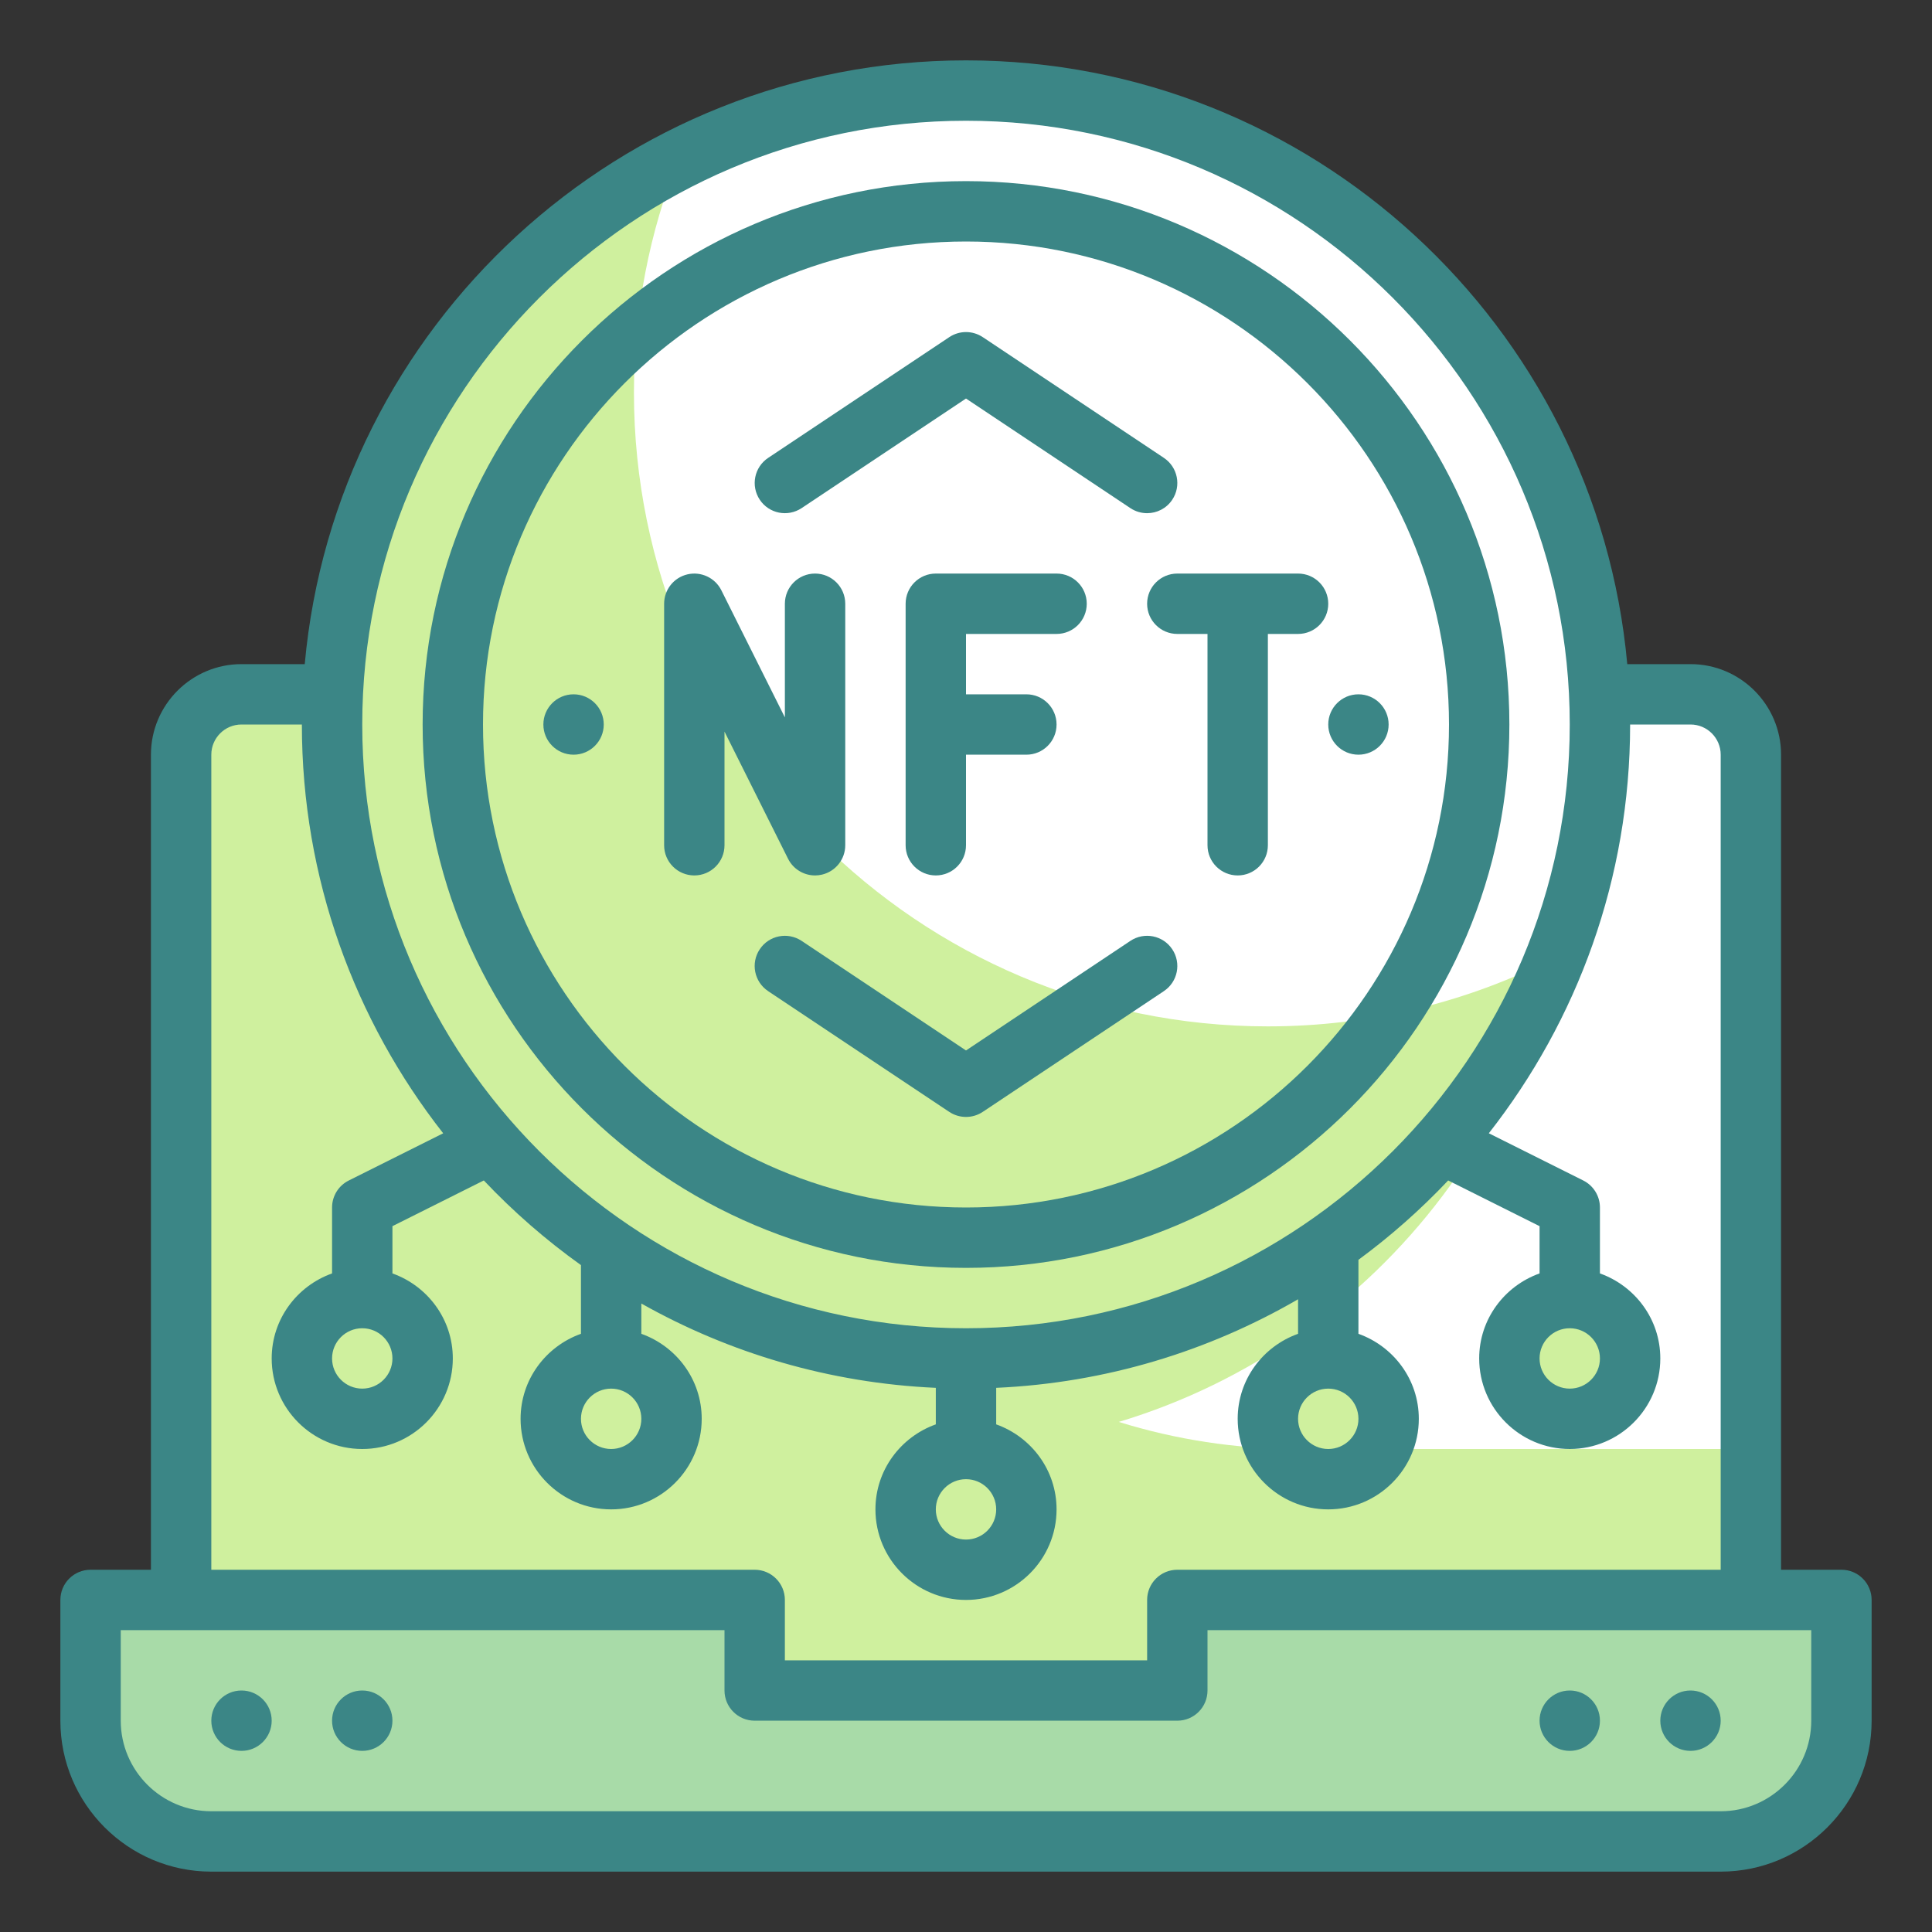 <svg id="Twotone" enable-background="new 0 0 64 64" height="512" viewBox="0 0 64 64" width="512" xmlns="http://www.w3.org/2000/svg"><rect x="0" y="0" width="64" height="64" fill="#333333" stroke="none"/><g id="Color_copy"><g><g><path d="m58 56h-52v-31c0-1.105.895-2 2-2h48c1.105 0 2 .895 2 2z" fill="#fff"/><path d="m43 48c-2.068 0-4.062-.314-5.939-.897 8.642-2.602 14.939-10.614 14.939-20.103 0-1.37-.147-2.704-.399-4h-43.601c-1.105 0-2 .895-2 2v31h52v-8z" fill="#cff09e"/><path d="m39 53v3h-14v-3h-22v4c0 2.209 1.791 4 4 4h50c2.209 0 4-1.791 4-4v-4z" fill="#a8dba8"/></g><g><g fill="#cff09e"><circle cx="52" cy="45" r="2"/><circle cx="44" cy="47" r="2"/><circle cx="12" cy="45" r="2"/><circle cx="32" cy="50" r="2"/><circle cx="20.245" cy="47" r="2"/></g><g><g><circle id="XMLID_302_" cx="32" cy="24" fill="#fff" r="21"/><path d="m51.53 31.71c-3.06 7.78-10.65 13.29-19.53 13.29-11.6 0-21-9.4-21-21 0-8.17 4.66-15.25 11.47-18.71-.95 2.39-1.47 4.99-1.47 7.71 0 11.6 9.4 21 21 21 3.43 0 6.67-.82 9.53-2.29z" fill="#cff09e"/></g></g></g></g></g><g id="Stroke_Close_copy"><g fill="#3b8686"><path d="m61 52h-2v-27c0-1.654-1.346-3-3-3h-2.095c-1.014-11.197-10.449-20-21.905-20s-20.891 8.803-21.905 20h-2.095c-1.654 0-3 1.346-3 3v27h-2c-.553 0-1 .448-1 1v4c0 2.757 2.243 5 5 5h50c2.757 0 5-2.243 5-5v-4c0-.552-.447-1-1-1zm-29-48c11.028 0 20 8.972 20 20s-8.972 20-20 20-20-8.972-20-20 8.972-20 20-20zm13 43c0 .551-.448 1-1 1s-1-.449-1-1 .448-1 1-1 1 .449 1 1zm-12 3c0 .551-.448 1-1 1s-1-.449-1-1 .448-1 1-1 1 .449 1 1zm-11.755-3c0 .551-.448 1-1 1s-1-.449-1-1 .448-1 1-1 1 .449 1 1zm-14.245-22c0-.551.448-1 1-1h2c0 5.105 1.752 9.805 4.681 13.542l-3.128 1.564c-.339.169-.553.515-.553.894v2.184c-1.161.414-2 1.514-2 2.816 0 1.654 1.346 3 3 3s3-1.346 3-3c0-1.302-.839-2.402-2-2.816v-1.566l3.027-1.514c.979 1.035 2.056 1.974 3.218 2.804v2.276c-1.161.414-2 1.514-2 2.816 0 1.654 1.346 3 3 3s3-1.346 3-3c0-1.302-.839-2.402-2-2.816v-1.003c2.909 1.638 6.224 2.634 9.755 2.793v1.21c-1.161.414-2 1.514-2 2.816 0 1.654 1.346 3 3 3s3-1.346 3-3c0-1.302-.839-2.402-2-2.816v-1.21c3.631-.163 7.033-1.213 10-2.934v1.144c-1.161.414-2 1.514-2 2.816 0 1.654 1.346 3 3 3s3-1.346 3-3c0-1.302-.839-2.402-2-2.816v-2.451c1.069-.786 2.063-1.667 2.973-2.629l3.027 1.514v1.566c-1.161.414-2 1.514-2 2.816 0 1.654 1.346 3 3 3s3-1.346 3-3c0-1.302-.839-2.402-2-2.816v-2.184c0-.379-.214-.725-.553-.895l-3.128-1.564c2.929-3.736 4.681-8.436 4.681-13.541h2c.552 0 1 .449 1 1v27h-18c-.553 0-1 .448-1 1v2h-12v-2c0-.552-.447-1-1-1h-18zm6 20c0 .551-.448 1-1 1s-1-.449-1-1 .448-1 1-1 1 .449 1 1zm40 0c0 .551-.448 1-1 1s-1-.449-1-1 .448-1 1-1 1 .449 1 1zm7 12c0 1.654-1.346 3-3 3h-50c-1.654 0-3-1.346-3-3v-3h20v2c0 .552.447 1 1 1h14c.553 0 1-.448 1-1v-2h20z"/><circle cx="52" cy="57" r="1"/><circle cx="56" cy="57" r="1"/><circle cx="8" cy="57" r="1"/><circle cx="12" cy="57" r="1"/><circle cx="19" cy="24" r="1"/><circle cx="45" cy="24" r="1"/><path d="m32 42c9.925 0 18-8.075 18-18s-8.075-18-18-18-18 8.075-18 18 8.075 18 18 18zm0-34c8.822 0 16 7.178 16 16s-7.178 16-16 16-16-7.178-16-16 7.178-16 16-16z"/><path d="m23 29c.553 0 1-.448 1-1v-3.764l2.105 4.211c.172.345.523.553.895.553.076 0 .153-.009.229-.027.452-.106.771-.509.771-.973v-8c0-.552-.447-1-1-1s-1 .448-1 1v3.764l-2.105-4.211c-.207-.415-.676-.632-1.124-.526-.452.106-.771.509-.771.973v8c0 .552.447 1 1 1z"/><path d="m35 21c.553 0 1-.448 1-1s-.447-1-1-1h-4c-.553 0-1 .448-1 1v8c0 .552.447 1 1 1s1-.448 1-1v-3h2c.553 0 1-.448 1-1s-.447-1-1-1h-2v-2z"/><path d="m38 20c0 .552.447 1 1 1h1v7c0 .552.447 1 1 1s1-.448 1-1v-7h1c.553 0 1-.448 1-1s-.447-1-1-1h-4c-.553 0-1 .448-1 1z"/><path d="m26.555 16.832 5.445-3.63 5.445 3.63c.171.114.364.168.554.168.323 0 .641-.156.833-.445.307-.459.183-1.081-.277-1.387l-6-4c-.336-.224-.773-.224-1.109 0l-6 4c-.46.306-.584.927-.277 1.387.305.459.924.583 1.386.277z"/><path d="m37.445 31.168-5.445 3.63-5.445-3.63c-.462-.307-1.081-.182-1.387.277-.307.459-.183 1.081.277 1.387l6 4c.168.112.362.168.555.168s.387-.056.555-.168l6-4c.46-.306.584-.927.277-1.387-.306-.459-.927-.584-1.387-.277z"/></g></g></svg>